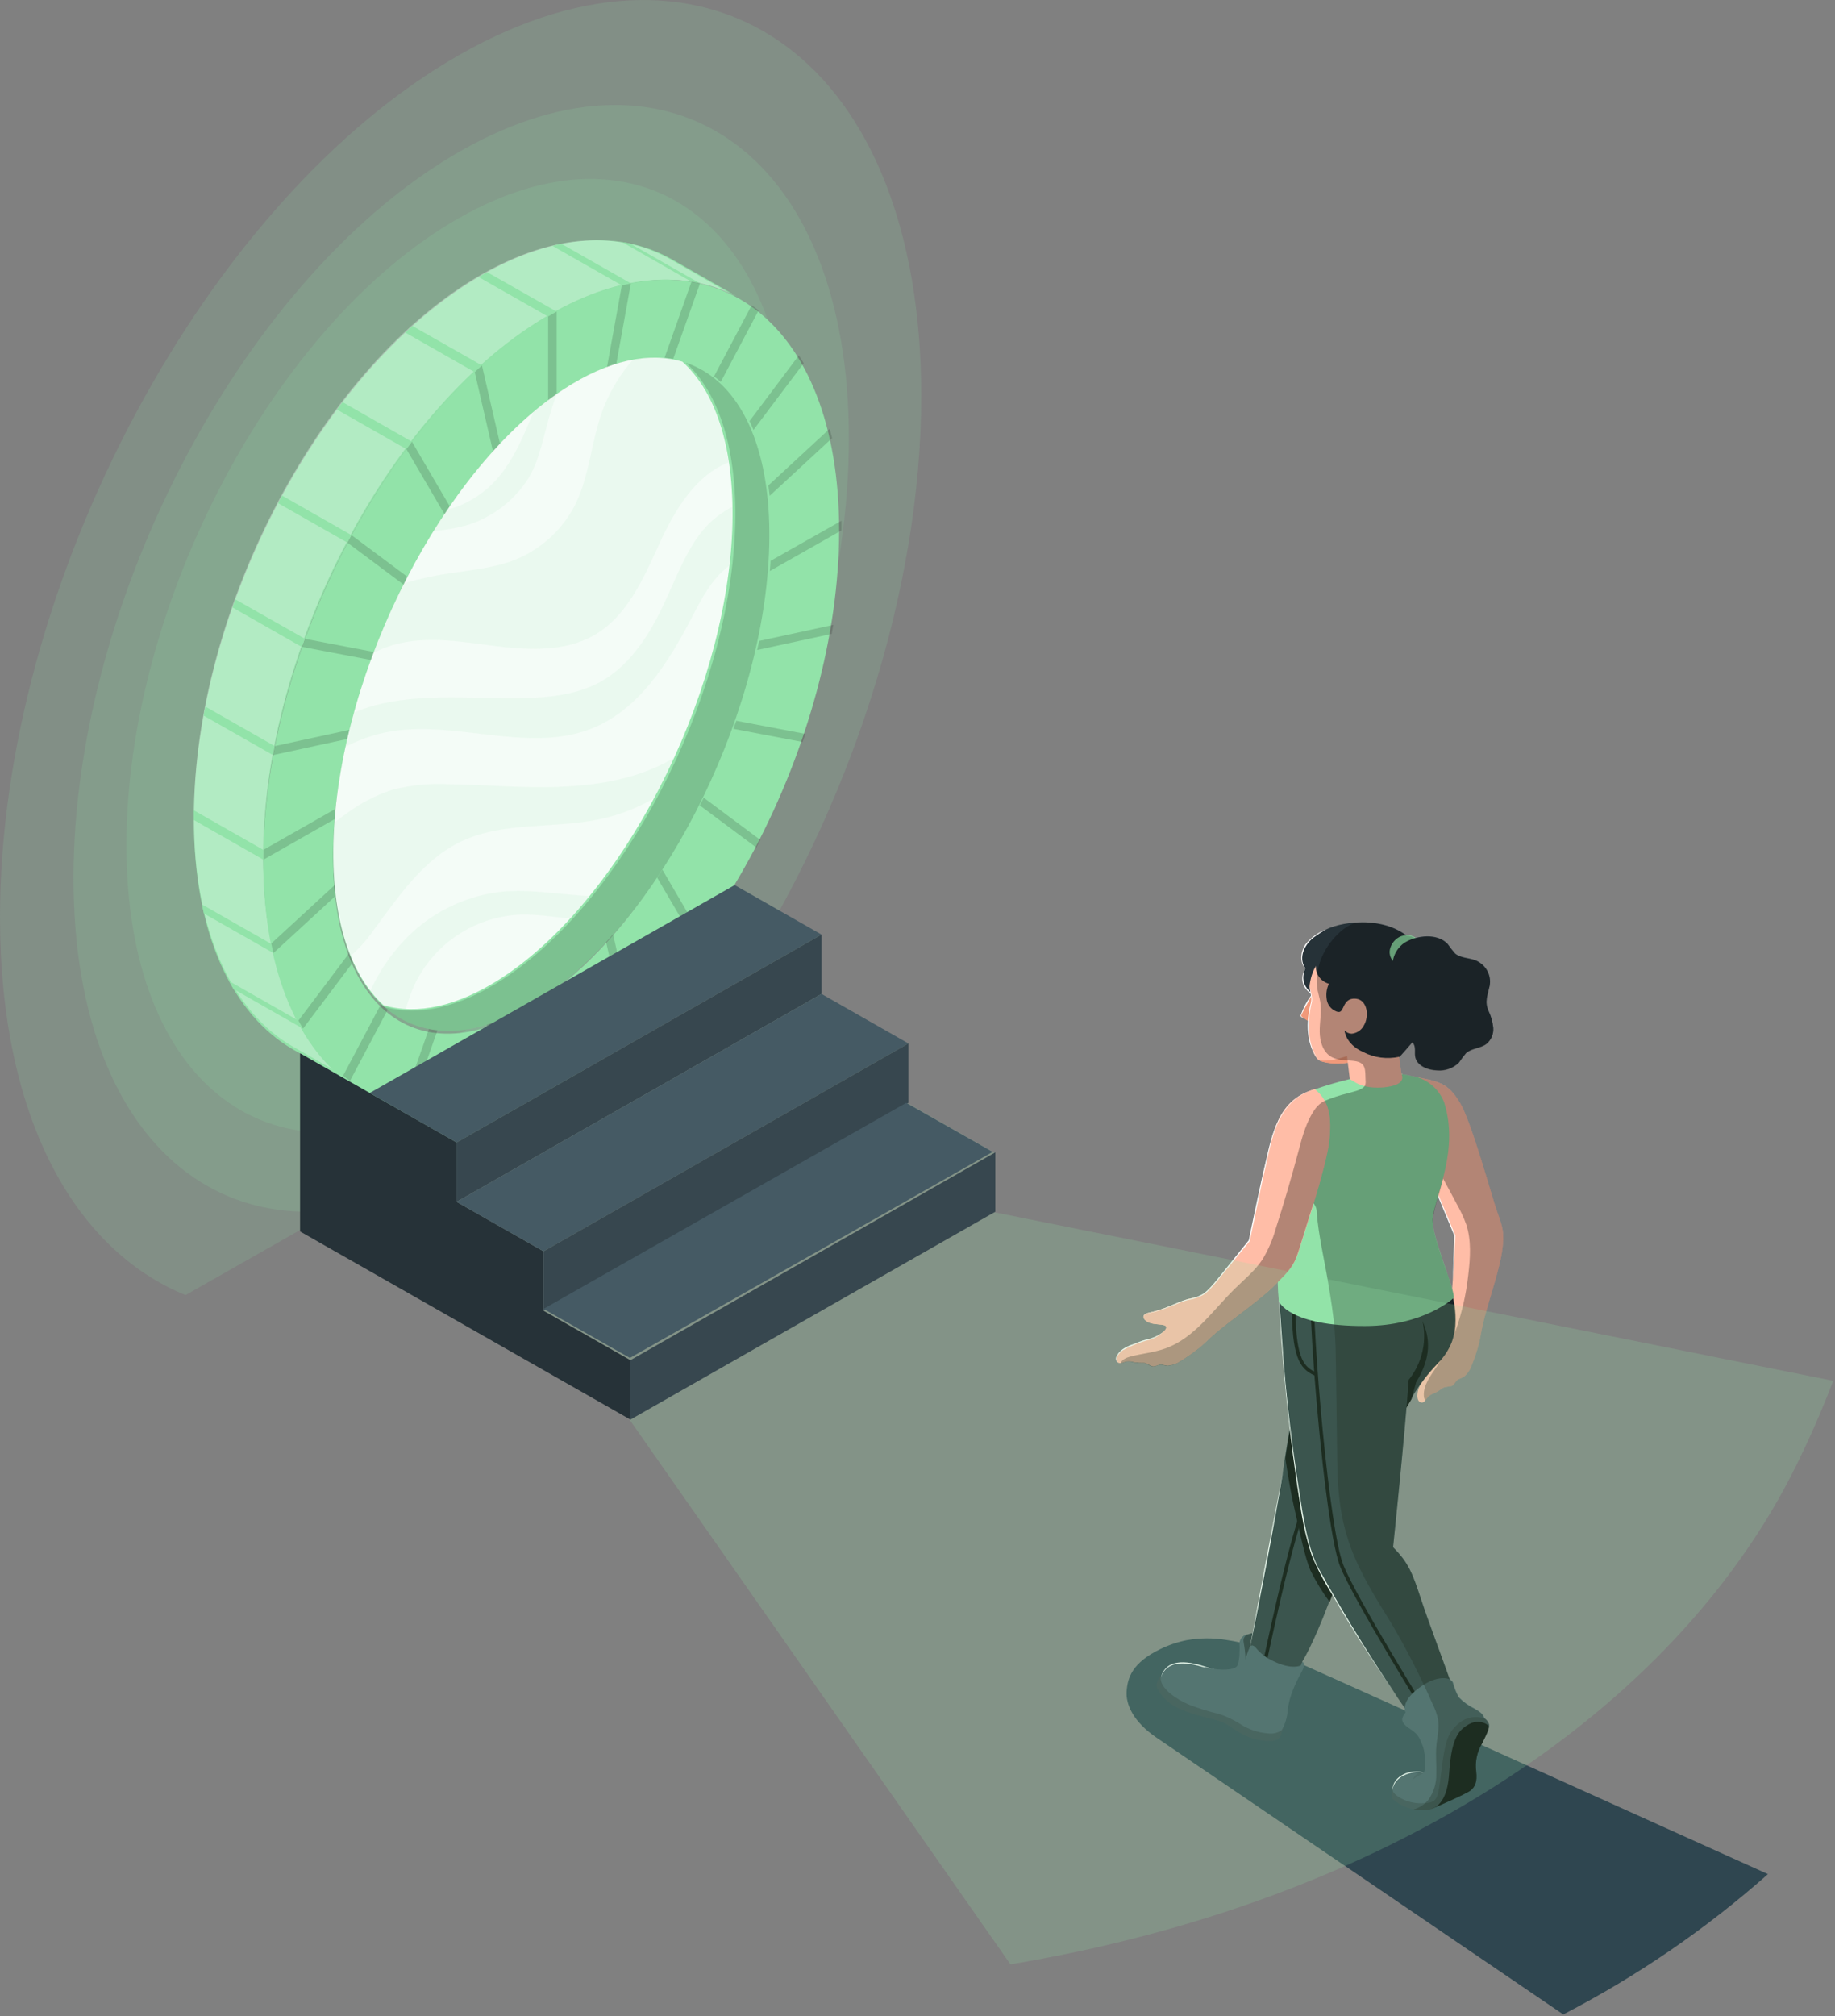 <svg width="459" height="504" viewBox="0 0 459 504" fill="none">
  <rect x="0" y="0" width="459" height="504" fill="#808080" stroke="none"/>
  <path
    d="M321.888 414.384C317.027 412.23 311.883 410.736 306.602 409.945C303.371 409.425 300.071 409.453 296.85 410.028C294.556 410.484 292.335 411.232 290.243 412.253C283.076 415.709 282.04 419.555 281.808 422.81C281.576 426.064 283.429 430.42 289.353 434.443L391.028 503.594C409.535 494.022 426.734 482.237 442.225 468.516C398.049 448.586 325.959 416.076 321.888 414.384Z"
    fill="#2F4650" />
  <path
    d="M353.668 269.134C359.846 270.31 362.26 270.722 365.216 275.71C368.172 280.698 373.191 299.237 374.567 303.084C375.943 306.931 376.353 308.331 375.774 312.613C375.182 317.083 372.48 325.023 371.345 329.376C370.814 331.388 370.465 333.352 370.078 335.411C369.544 337.518 368.859 339.586 368.027 341.599C367.671 342.58 367.05 343.45 366.229 344.116C365.723 344.551 365.023 344.598 364.54 344.998C364.057 345.398 363.925 346.104 363.249 346.433C362.573 346.763 361.632 346.575 360.968 346.951C360.314 347.419 359.633 347.851 358.929 348.245C358.281 348.429 357.689 348.764 357.204 349.222C356.769 349.68 356.359 350.716 355.575 350.633C354.791 350.551 354.561 349.727 354.525 349.022C354.553 347.637 355.035 346.297 355.901 345.198C356.67 343.975 357.512 342.797 358.423 341.669C359.309 340.623 359.944 339.397 360.281 338.081C360.558 337.199 360.474 336.081 359.303 336.587C357.94 337.199 356.492 338.469 354.851 338.187C353.717 337.999 353.644 337.128 354.308 336.399C355.399 335.197 356.399 333.919 357.3 332.576C358.217 331.199 358.978 329.752 359.931 328.411C360.446 327.714 361.006 327.05 361.608 326.423C363.273 324.659 363.201 322.247 363.394 320C363.659 316.883 363.888 308.884 363.888 308.884L356.407 290.92L353.668 269.134Z"
    fill="#FFBDA7" />
  <path
    d="M363.405 320C363.478 316.294 363.634 312.589 363.779 308.883C361.366 303.166 358.784 296.872 356.419 290.92C359.025 296.872 361.559 302.852 364.021 308.86C363.828 312.577 363.659 316.294 363.405 320V320Z"
    fill="white" />
  <path
    d="M311.955 408.64C314.079 407.91 315.66 407.84 315.636 408.863C315.348 410.124 314.889 411.343 314.272 412.486L312.583 414.757L311.774 416.992C311.774 416.992 310.785 418.168 310.725 418.286C310.664 418.404 310.339 414.11 310.339 414.11C310.339 414.11 309.144 409.169 311.955 408.64Z"
    fill="#263238" />
  <path
    d="M334.761 321.305C334.761 321.305 329.935 326.892 327.075 337.362C324.437 347.093 322.422 356.974 321.042 366.948C320.354 371.406 319.244 377.03 317.603 385.77C316.336 392.499 312.354 413.133 312.354 413.133C312.354 413.133 314.647 416.85 317.422 417.979C321.404 419.603 325.241 418.861 325.748 415.391C325.748 415.391 328.378 411.297 332.372 400.734C334.292 395.884 335.825 390.897 336.957 385.817C337.352 382.629 337.47 379.414 337.307 376.206L353.331 349.044C355.102 346.068 357.224 343.304 359.654 340.809C361.155 339.311 362.332 337.535 363.117 335.586C365.771 328.528 361.91 319.034 361.91 319.034L334.761 321.305Z"
    fill="#263238" />
  <path
    d="M321.102 366.937C318.52 382.406 315.564 397.816 312.415 413.18C315.19 397.746 318.158 382.347 321.102 366.937Z"
    fill="white" />
  <path
    d="M314.852 425.074L313.995 424.909C314.055 424.591 320.475 392.382 324.963 378.854C329.452 365.326 341.216 338.457 341.337 338.187L342.145 338.528C342.025 338.786 330.284 365.643 325.808 379.124C321.331 392.606 314.924 424.756 314.852 425.074Z"
    fill="black" />
  <path
    d="M355.853 330.352H329.536C328.573 332.63 327.767 334.968 327.123 337.351C324.69 346.31 322.816 355.404 321.512 364.584C322.152 368.784 322.876 373.101 323.539 376.066C325.313 383.9 326.423 389.429 327.823 392.664C329.174 395.399 330.769 398.013 332.589 400.475C334.463 395.724 335.959 390.84 337.066 385.865C337.461 382.677 337.578 379.461 337.415 376.254L353.101 349.726L354.224 345.55C358.121 339.233 357.675 334.492 355.853 330.352Z"
    fill="black" />
  <path
    d="M290.381 419.074C289.911 418.862 289.331 420.662 289.283 421.309C289.235 421.956 290.49 424.591 293.784 426.532C297.078 428.473 302.737 429.555 304.86 430.202C306.984 430.849 308.685 432.555 311.485 433.884C313.97 435.061 317.723 435.684 319.364 434.967C319.681 434.783 319.953 434.534 320.161 434.237C320.369 433.941 320.509 433.604 320.571 433.249C321.017 431.92 320.981 431.614 320.812 431.567L290.381 419.074Z"
    fill="#37474F" />
  <path
    d="M321.982 428.626C321.766 429.984 321.304 431.295 320.619 432.496C320.139 432.848 319.592 433.103 319.01 433.247C318.428 433.39 317.822 433.419 317.228 433.331C314.673 433.153 312.212 432.316 310.097 430.908C308.482 429.883 306.738 429.065 304.909 428.473C302.392 427.881 299.92 427.119 297.512 426.191C295.716 425.451 294.044 424.451 292.553 423.226C291.346 422.12 290.224 420.873 290.345 419.321C290.616 418.343 291.19 417.471 291.99 416.824C292.789 416.178 293.774 415.788 294.809 415.709C296.791 415.611 298.773 415.903 300.637 416.568C302.448 417.165 304.322 417.56 306.224 417.744C307.527 417.85 309.059 418.921 310.073 417.803C311.28 416.509 311.75 413.45 312.559 411.921C312.691 411.674 312.872 411.404 313.15 411.345C313.427 411.286 313.886 411.615 314.139 411.945C315.321 413.382 316.834 414.527 318.556 415.286C323.213 417.533 325.373 416.344 325.373 416.344L325.807 415.403C325.807 415.403 326.736 415.909 325.554 418.027C324.556 419.768 323.717 421.59 323.044 423.473C322.457 425.137 322.1 426.87 321.982 428.626V428.626Z"
    fill="#455A64" />
  <path
    d="M290.382 419.32C291.842 414.05 297.971 415.462 301.929 416.791C303.331 417.273 304.784 417.6 306.261 417.767C304.769 417.702 303.292 417.445 301.869 417.003C297.959 415.826 292.083 414.321 290.382 419.355V419.32Z"
    fill="white" />
  <path
    d="M301.507 416.804C299.516 416.981 298.973 420.121 298.973 420.121C300.756 421.055 302.698 421.669 304.704 421.933C306.099 422.169 307.534 421.888 308.728 421.146C309.923 420.404 310.789 419.254 311.159 417.922C312.004 415.298 311.232 411.628 311.075 410.44C310.984 410.032 311.058 409.605 311.283 409.249C311.508 408.894 311.866 408.637 312.282 408.534C311.94 408.565 311.609 408.665 311.308 408.826C311.008 408.987 310.745 409.207 310.535 409.472C310.326 409.737 310.175 410.041 310.091 410.366C310.007 410.69 309.993 411.028 310.049 411.357C310.11 412.769 310.049 415.557 309.434 416.486C308.819 417.416 305.742 417.828 301.507 416.804Z"
    fill="#455A64" />
  <path
    d="M351.389 321.306C354.287 324.645 355.983 328.819 356.215 333.187C356.414 337.431 355.049 341.604 352.366 344.951C351.365 359.256 348.469 386.795 348.469 386.795C352.342 390.677 353.295 393.194 355.588 400.158C356.951 404.393 362.067 418.004 363.334 421.792C356.553 422.604 352.861 429.18 352.861 429.18C352.861 429.18 340.915 411.981 335.172 401.864C330.912 394.382 328.946 391.653 327.679 387.23C326.11 381.713 325.688 378.866 324.288 369.584C322.889 360.303 321.549 348.492 320.861 339.34C320.174 330.187 319.655 320.518 319.655 320.518L351.389 321.306Z"
    fill="#263238" />
  <path
    d="M352.908 429.144C345.946 419.144 339.116 409.027 333.132 398.44C331.163 395.353 329.472 392.106 328.076 388.735C326.959 385.271 326.104 381.733 325.518 378.148C322.438 359.035 320.488 339.765 319.678 320.435L320.691 334.904C321.608 349.385 323.454 363.796 325.819 378.101C326.676 382.806 327.569 387.664 329.765 391.994C336.808 404.77 344.533 417.178 352.908 429.167V429.144Z"
    fill="white" />
  <path
    d="M336.028 391.253C332.516 382.524 328.305 335.01 328.522 318.588H327.642C327.569 324.082 327.992 333.034 328.716 342.857C325.856 341.445 324.01 338.857 324.01 325.846H323.129C323.129 338.927 324.878 342.092 328.788 343.845C330.26 363.302 332.89 385.806 335.207 391.582C338.646 400.123 356.588 428.979 356.757 429.226L357.517 428.779C357.336 428.52 339.442 399.734 336.028 391.253Z"
    fill="black" />
  <path
    d="M351.919 427.685C350.845 429.167 349.627 430.214 352.679 432.19C355.093 433.708 355.177 434.931 355.913 436.554C356.392 438.137 356.588 439.789 356.492 441.436C356.492 441.436 360.546 435.472 359.364 431.625C358.182 427.779 351.919 427.685 351.919 427.685Z"
    fill="#455A64" />
  <path
    d="M364.914 424.273C366.056 425.448 367.399 426.419 368.884 427.143C369.909 427.767 370.971 428.32 371.297 429.496C371.297 429.626 370.694 430.331 370.706 430.461C370.758 431.022 370.738 431.587 370.645 432.143C370.416 434.084 369.33 435.519 369.089 437.449C369.01 438.219 368.869 438.982 368.667 439.731C368.493 440.642 368.416 441.568 368.437 442.495C368.377 443.46 368.305 444.424 368.256 445.389C368.202 445.799 368.202 446.214 368.256 446.624C368.341 447.036 361.608 450.342 358.893 451.612C358.732 451.688 358.567 451.755 358.398 451.812C356.742 452.251 354.978 452.084 353.439 451.342C348.034 449.424 348.371 447.518 348.371 447.518C348.399 446.729 348.655 445.963 349.11 445.31C349.564 444.656 350.199 444.141 350.941 443.824C351.271 443.638 351.618 443.484 351.979 443.366V443.366C353.324 442.879 354.791 442.809 356.178 443.166C356.452 442.383 356.579 441.558 356.552 440.731C356.663 439.494 356.683 438.252 356.613 437.013C356.373 435.613 355.817 434.283 354.984 433.119C353.837 431.578 352.57 429.59 351.81 428.508C351.05 427.426 350.845 424.814 355.346 421.673C359.665 418.674 362.827 419.321 363.442 420.556C363.785 421.846 364.278 423.093 364.914 424.273V424.273Z"
    fill="#455A64" />
  <path
    d="M348.299 447.53C348.299 443.895 353.053 442.072 356.154 443.142C352.981 442.566 348.757 444.001 348.299 447.53Z"
    fill="white" />
  <path opacity="0.1"
    d="M353.295 445.048C353.655 444.151 354.337 443.411 355.213 442.966C355.531 443.001 355.846 443.06 356.155 443.142C355.612 443.648 353.669 444.401 353.295 445.048Z"
    fill="black" />
  <path
    d="M371.924 430.638C373.131 431.132 372.129 432.99 370.718 435.873C369.442 438.002 368.932 440.487 369.27 442.931C369.559 445.484 368.944 446.731 367.81 447.636C366.676 448.542 358.253 452.13 358.253 452.13C360.256 449.664 361.416 446.649 361.572 443.507C362.03 437.884 362.585 434.273 365.457 431.814C366.35 431.11 367.409 430.633 368.538 430.428C369.667 430.222 370.831 430.295 371.924 430.638V430.638Z"
    fill="black" />
  <path
    d="M348.299 447.518C348.432 448.624 351.654 450.859 355.455 450.812C359.255 450.765 359.581 449.977 360.172 445.636C360.764 441.295 361.174 435.26 363.105 432.696C365.035 430.131 367.569 428.578 371.273 429.519C371.696 429.719 372.842 430.837 372.42 431.872C372.42 431.872 372.42 431.049 370.899 430.613C369.596 430.249 368.04 430.284 365.868 432.119C363.322 434.248 362.755 439.272 362.465 443.577C362.175 447.883 360.8 452.012 357.144 452.4C355.566 452.608 353.96 452.478 352.439 452.019C350.917 451.56 349.517 450.783 348.336 449.741C348.107 449.019 348.094 448.247 348.299 447.518Z"
    fill="#37474F" />
  <path
    d="M326.508 242.124C326.015 241.448 325.712 240.659 325.627 239.834C325.543 239.009 325.68 238.176 326.025 237.419C326.641 235.889 327.92 234.278 331.648 232.395C336.088 230.16 348.275 228.561 354.308 236.336C355.177 237.513 343.183 259.452 343.775 264.005C340.662 260.817 330.393 249.606 330.393 249.606C327.98 248.594 326.484 247.735 325.965 245.5C325.777 244.347 325.967 243.166 326.508 242.124Z"
    fill="#263238" />
  <path
    d="M330.393 249.547C326.773 248.618 324.468 245.524 326.508 242.089C324.963 245.618 327.026 248.182 330.393 249.547Z"
    fill="white" />
  <path
    d="M326.508 242.124C324.987 240.501 325.361 237.889 326.508 236.148C327.839 234.459 329.615 233.154 331.648 232.372C330.721 232.892 329.826 233.466 328.969 234.09C326.447 235.795 324.565 239.383 326.556 242.124H326.508Z"
    fill="white" />
  <path
    d="M328.342 248.37C328.342 248.37 325.048 253.605 325.422 254.04C326.179 254.628 326.986 255.151 327.835 255.605L328.342 248.37Z"
    fill="#F0997A" />
  <path
    d="M328.342 248.37C327.521 250.052 326.532 251.64 325.723 253.311C325.615 253.581 325.386 253.899 325.542 254.087C325.749 254.32 325.994 254.519 326.266 254.675C325.941 254.499 325.398 254.358 325.325 253.934C325.989 251.922 327.01 250.039 328.342 248.37Z"
    fill="white" />
  <path
    d="M332.42 238.795C330.212 239.819 328.306 241.466 327.594 246.183C327.413 247.418 328.402 249.1 327.956 250.735C326.037 257.794 328.318 263.675 329.718 264.911C330.659 265.781 335.606 266.169 338.164 265.464C341.41 264.581 348.468 261.476 351.835 256.523C355.793 250.641 356.661 242.877 352.305 239.736C346.164 235.313 334.773 237.713 332.42 238.795Z"
    fill="#FFBDA7" />
  <path
    d="M327.618 246.183C327.618 247.782 328.583 249.347 328.028 250.982C327.003 255.535 326.93 260.946 329.742 264.911C326.653 261.076 326.653 255.5 327.835 250.935C328.39 249.382 327.473 247.794 327.618 246.23V246.183Z"
    fill="white" />
  <path
    d="M349.301 259.853L350.58 268.522C352.571 268.934 352.752 271.228 351.786 272.957L352.257 275.404L338.646 277.781L337.126 265.652L349.301 259.853Z"
    fill="#FFBDA7" />
  <path
    d="M330.007 265.087C331.213 265.711 333.687 266.169 337.138 265.699L336.933 263.981C335.838 264.382 334.712 264.697 333.566 264.923C332.395 265.149 331.195 265.204 330.007 265.087V265.087Z"
    fill="#F0997A" />
  <path
    d="M329.162 241.313C329.071 242.33 329.344 243.348 329.936 244.191C330.528 245.034 331.402 245.651 332.408 245.936C331.871 247.063 331.67 248.314 331.829 249.547C331.874 250.276 332.132 250.976 332.573 251.566C333.013 252.156 333.618 252.611 334.315 252.876C335.268 253.194 335.521 252.782 335.895 252.041C336.378 250.994 336.993 249.394 339.298 249.688C341.941 250.041 342.64 253.923 341.096 256.464C340.799 257.001 340.373 257.46 339.854 257.8C339.334 258.141 338.738 258.352 338.116 258.417C337.773 258.412 337.436 258.336 337.126 258.194C336.816 258.052 336.54 257.847 336.318 257.594C336.318 257.594 336.487 260.982 340.963 262.993C343.763 264.445 347.007 264.863 350.097 264.17C352.178 261.916 354.139 259.56 355.973 257.111C360.8 250.241 361.826 237.666 353.56 235.407C353.162 235.301 345.645 234.231 341.977 235.054C330.671 237.407 329.187 240.783 329.162 241.313Z"
    fill="#263238" />
  <path
    d="M349.566 234.524C348.567 235.226 347.88 236.274 347.648 237.454C347.544 238.042 347.602 238.646 347.813 239.205C348.025 239.765 348.384 240.26 348.854 240.642C351.268 242.489 355.032 240.336 355.479 237.607C355.986 234.383 352.004 232.76 349.566 234.524Z"
    fill="#92E3A9" />
  <path
    d="M351.534 235.548C349.06 237.031 347.516 240.524 348.831 243.042C349.193 243.724 349.7 244.336 350.038 245.053C350.991 247.347 349.603 249.877 349.302 252.335C349.095 254.287 349.442 256.256 350.303 258.029C351.124 259.335 352.933 259.664 353.657 261.029C354.152 261.97 353.814 263.123 354.007 264.17C354.43 266.416 357.157 267.499 359.51 267.546C360.504 267.632 361.506 267.503 362.444 267.17C363.383 266.836 364.234 266.306 364.939 265.617C365.479 264.8 366.067 264.014 366.701 263.264C368.101 261.982 370.321 262.087 371.865 260.911C372.437 260.419 372.884 259.806 373.173 259.118C373.462 258.431 373.584 257.688 373.53 256.947C373.388 255.462 372.98 254.012 372.324 252.665C371.322 250.312 372.119 248.794 372.625 246.406C372.863 245.117 372.644 243.786 372.003 242.634C371.363 241.482 370.34 240.576 369.102 240.066C367.401 239.407 365.325 239.513 363.95 238.325C363.297 237.572 362.685 236.786 362.116 235.972C359.534 233.207 354.442 233.819 351.534 235.548Z"
    fill="#263238" />
  <path
    d="M361.246 275.616C360.704 274.178 359.845 272.874 358.73 271.794C357.614 270.715 356.27 269.887 354.791 269.369C353.584 269.017 350.58 268.522 350.58 268.522C351.268 270.052 350.109 271.063 348.07 271.522C345.452 272.122 341.458 272.181 338.743 270.428L337.633 269.758C334.67 270.468 331.747 271.324 328.873 272.322C328.282 272.593 325.012 273.663 319.871 284.921C317.675 289.733 318.327 294.614 322.369 298.085C322.598 301.132 320.583 307.99 320.583 307.99C319.559 313.714 319.323 319.545 319.884 325.33C319.884 325.33 322.297 331.564 341.434 331.494C356.239 331.494 363.684 324.436 363.684 324.436C363.503 320.907 357.807 308.519 358.375 304.355C359.255 298.285 364.963 287.403 361.246 275.616Z"
    fill="#92E3A9" />
  <path
    d="M328.872 272.322C332.77 275.416 333.071 279.663 332.492 285.392C331.913 291.121 326.013 309.025 324.806 312.919C323.599 316.813 321.874 318.166 318.833 321.318C315.793 324.471 308.686 329.482 305.15 332.353C303.509 333.682 302.049 335.07 300.493 336.517C298.792 337.915 296.994 339.197 295.111 340.352C294.231 340.939 293.207 341.288 292.143 341.364C291.467 341.364 290.876 341.058 290.237 341.105C289.597 341.152 289.03 341.646 288.33 341.529C287.63 341.411 286.93 340.717 286.17 340.634C285.364 340.645 284.559 340.61 283.757 340.529C283.121 340.299 282.436 340.23 281.766 340.329C281.139 340.446 280.185 341.046 279.594 340.54C279.003 340.035 279.329 339.223 279.715 338.623C280.568 337.5 281.77 336.675 283.142 336.27C284.499 335.723 285.89 335.256 287.304 334.87C288.636 334.522 289.872 333.891 290.924 333.023C291.672 332.47 292.276 331.506 291.033 331.259C289.561 330.965 287.618 331.165 286.448 330C285.651 329.2 286.122 328.459 287.099 328.247C288.706 327.901 290.283 327.437 291.817 326.859C293.386 326.271 294.87 325.53 296.451 324.989C297.293 324.723 298.152 324.507 299.021 324.342C301.434 323.859 302.822 321.871 304.318 320.166C306.417 317.813 310.025 313.319 312.474 310.096L316.179 292.627C318.52 283.145 319.34 275.193 328.872 272.322Z"
    fill="#FFBDA7" />
  <path
    d="M332.468 285.391C331.527 290.567 330.233 295.676 328.595 300.684C328.474 301.096 328.342 301.496 328.221 301.86C326.737 306.766 325.301 311.189 324.77 312.906C323.684 316.436 322.152 317.894 319.606 320.482L318.797 321.306C315.624 324.588 308.65 329.47 305.114 332.352C303.485 333.681 302.013 335.058 300.469 336.505C298.764 337.907 296.962 339.192 295.075 340.351C294.194 340.934 293.17 341.279 292.107 341.351C291.431 341.41 290.84 341.045 290.2 341.092C289.561 341.139 288.994 341.634 288.294 341.516C287.594 341.398 286.894 340.704 286.134 340.634C285.328 340.641 284.522 340.601 283.721 340.516C283.084 340.292 282.4 340.223 281.73 340.316C281.537 340.316 281.308 340.445 281.066 340.528L280.765 340.622C280.629 340.671 280.487 340.703 280.342 340.716C280.207 340.742 280.068 340.739 279.935 340.707C279.801 340.674 279.677 340.613 279.57 340.528C278.907 339.963 279.293 339.222 279.679 338.622C280.532 337.499 281.733 336.674 283.106 336.269C284.463 335.718 285.853 335.247 287.268 334.858C288.6 334.509 289.836 333.879 290.888 333.011C291.636 332.458 292.24 331.505 290.997 331.246C289.525 330.952 287.582 331.152 286.424 329.999C285.615 329.188 286.086 328.446 287.063 328.235C288.67 327.89 290.247 327.426 291.781 326.846C293.35 326.258 294.846 325.517 296.415 324.988C297.255 324.714 298.114 324.498 298.985 324.341C301.398 323.858 302.785 321.859 304.282 320.165C306.381 317.812 309.989 313.306 312.45 310.083L316.143 292.614C318.484 283.085 319.34 275.133 328.836 272.274C329.817 273.049 330.636 273.999 331.25 275.074C332.866 277.85 332.903 281.227 332.468 285.391Z"
    fill="#FFBDA7" />
  <path
    d="M279.522 340.54C279.297 340.317 279.163 340.022 279.146 339.71C279.128 339.398 279.227 339.091 279.426 338.846C280.331 337.14 282.297 336.41 284.035 335.834C285.19 335.305 286.405 334.91 287.655 334.658C288.841 334.3 289.955 333.747 290.949 333.022C290.008 333.845 288.909 334.477 287.715 334.881C285.305 335.457 282.99 336.36 280.837 337.563C280.041 338.187 278.654 339.493 279.571 340.492L279.522 340.54Z"
    fill="white" />
  <path
    d="M286.449 330.047C284.952 328.377 287.848 328.165 288.934 327.812C291.806 327.094 294.34 325.553 297.163 324.777C298.611 324.561 299.996 324.052 301.23 323.283C303.196 321.765 305.308 318.719 306.937 316.801L312.367 310.06C313.573 304.179 315.492 295.015 316.928 289.039C318.46 281.98 320.813 274.44 328.873 272.322C320.934 274.522 318.617 282.016 317.145 289.086C315.697 295.156 313.96 304.037 312.596 310.26L307.118 316.989C305.441 318.919 303.377 321.907 301.338 323.471C300.088 324.243 298.687 324.751 297.224 324.965C294.4 325.73 291.83 327.236 288.958 327.906C287.86 328.247 284.989 328.4 286.449 330.082V330.047Z"
    fill="white" />
  <path opacity="0.3"
    d="M356.154 348.845C356.154 349.302 356.283 349.75 356.528 350.139C356.781 349.834 356.999 349.457 357.216 349.222C357.701 348.765 358.293 348.429 358.941 348.245C359.645 347.851 360.326 347.419 360.981 346.951C361.632 346.575 362.501 346.799 363.261 346.434C364.021 346.069 364.045 345.422 364.552 344.999C365.059 344.575 365.759 344.552 366.241 344.116C367.062 343.45 367.683 342.581 368.039 341.599C368.871 339.586 369.556 337.518 370.09 335.411C370.477 333.353 370.826 331.388 371.357 329.376C372.492 325.024 375.194 317.083 375.786 312.613C376.353 308.331 375.943 306.919 374.579 303.084C373.216 299.249 368.184 280.733 365.228 275.71C362.428 271.005 360.1 270.369 354.597 269.311L354.272 269.228L353.717 269.111L353.282 269.017L352.727 268.911L352.401 268.852L351.605 268.699L351.002 268.593H350.845H350.592L349.952 264.252H350.109C351.086 263.076 352.16 261.958 353.282 260.641C353.419 260.795 353.537 260.965 353.632 261.147C354.139 262.088 353.789 263.229 353.982 264.276C354.404 266.534 357.131 267.605 359.484 267.664C360.48 267.745 361.481 267.613 362.419 267.278C363.357 266.943 364.208 266.412 364.914 265.723C365.458 264.908 366.046 264.123 366.676 263.37C368.075 262.088 370.296 262.194 371.852 261.017C372.422 260.523 372.868 259.907 373.154 259.217C373.441 258.528 373.561 257.783 373.505 257.041C373.368 255.555 372.96 254.105 372.299 252.759C371.297 250.406 372.093 248.889 372.6 246.512C372.839 245.222 372.622 243.891 371.984 242.737C371.346 241.583 370.326 240.675 369.089 240.16C367.376 239.501 365.3 239.619 363.925 238.419C363.276 237.666 362.668 236.881 362.103 236.066C360.172 234.008 356.854 233.831 354.079 234.584C353.393 234.12 352.572 233.885 351.738 233.913C347.973 231.067 343.062 230.384 338.851 230.714C337.266 231.363 335.834 232.319 334.64 233.525C330.851 237.184 328.607 242.56 329.596 247.642C329.789 248.595 330.091 249.512 330.248 250.465C330.646 252.9 330.091 255.382 330.103 257.853C330.115 260.323 330.912 263.052 333.108 264.264C334.773 265.17 336.812 264.993 338.706 265.229C341.819 265.617 341.457 267.487 341.578 270.064C341.631 270.458 341.598 270.859 341.482 271.24C341.434 271.377 341.36 271.505 341.264 271.616C340.456 272.593 338.163 272.981 337.15 273.31C335.141 273.785 333.179 274.43 331.286 275.24C330.416 275.67 329.664 276.295 329.09 277.063C326.785 280.216 325.808 283.968 324.83 287.65C323.925 291.062 322.972 294.473 321.971 297.861C321.07 300.936 320.128 303.994 319.147 307.037C318.384 309.806 317.239 312.461 315.744 314.931C313.874 317.719 311.196 319.883 308.782 322.259C303.316 327.647 298.743 334.541 291.431 337.129C288.62 338.117 285.603 338.387 282.719 339.14C281.718 339.399 280.584 339.917 280.306 340.823C280.451 340.809 280.593 340.778 280.728 340.728L281.03 340.634C281.271 340.552 281.501 340.47 281.694 340.423C282.364 340.329 283.048 340.398 283.685 340.623C284.486 340.708 285.292 340.747 286.098 340.74C286.858 340.811 287.425 341.493 288.258 341.622C289.09 341.752 289.464 341.246 290.164 341.199C290.864 341.152 291.371 341.517 292.071 341.458C293.133 341.386 294.157 341.041 295.039 340.458C296.926 339.299 298.728 338.013 300.432 336.611C301.977 335.164 303.449 333.788 305.078 332.459C308.613 329.576 315.588 324.694 318.761 321.412L319.569 320.589C322.103 318.013 323.636 316.566 324.722 313.025C325.253 311.307 326.688 306.884 328.173 301.979L328.547 300.802C329.104 301.464 329.395 302.3 329.367 303.155C329.814 308.872 331.213 314.66 332.167 320.354C332.842 324.412 333.53 328.471 333.844 332.564C334.085 335.529 334.121 338.446 334.169 341.458L334.459 362.633C334.459 363.809 334.459 364.985 334.519 366.232C334.535 369.565 334.769 372.893 335.219 376.196C335.613 379.108 336.262 381.981 337.162 384.784C337.379 385.466 337.608 386.148 337.862 386.831C340.359 393.595 344.281 399.771 348.058 405.864C351.889 412.376 355.326 419.1 358.35 426.004C358.97 427.211 359.424 428.493 359.701 429.815C360.088 432.098 359.448 434.415 359.267 436.721C359.086 439.026 359.352 441.238 359.267 443.497C359.319 445.77 358.644 448.002 357.337 449.884C356.393 451.069 355.087 451.931 353.608 452.343C354.767 452.54 355.95 452.575 357.119 452.449C357.794 452.388 358.444 452.17 359.014 451.814C361.999 450.586 364.915 449.204 367.75 447.673C368.884 446.791 369.499 445.532 369.222 442.967C368.873 440.524 369.379 438.038 370.658 435.909C371.432 434.616 372.024 433.227 372.419 431.78C372.721 430.78 371.659 429.745 371.213 429.545C370.911 428.369 369.849 427.804 368.799 427.192C367.318 426.468 365.979 425.496 364.842 424.322C364.188 423.138 363.682 421.882 363.333 420.581C363.179 420.295 362.939 420.061 362.646 419.91C360.787 414.699 356.745 403.865 355.551 400.183C353.306 393.207 352.305 390.689 348.432 386.807C348.432 386.807 350.567 366.479 351.81 351.692L353.306 349.14C353.463 348.869 353.62 348.61 353.789 348.351C355.464 345.689 357.422 343.205 359.629 340.94C359.846 340.717 360.063 340.458 360.281 340.211C359.955 340.74 359.641 341.27 359.279 341.787C357.843 343.928 356.045 346.222 356.154 348.845ZM363.539 324.589L363.683 324.459C363.611 323.694 363.461 322.937 363.237 322.201C362.959 321.201 362.573 320.012 362.151 318.73C362.018 318.33 361.873 317.919 361.729 317.554C361.234 316.119 360.703 314.589 360.22 313.107C360.063 312.648 359.919 312.19 359.786 311.743C359.653 311.296 359.472 310.754 359.339 310.284C359.207 309.813 359.146 309.613 359.062 309.284C359.062 309.178 359.002 309.06 358.978 308.955C358.953 308.849 358.869 308.519 358.821 308.319C358.724 307.931 358.64 307.566 358.579 307.213L358.507 306.825C358.501 306.735 358.501 306.645 358.507 306.555C358.472 306.384 358.448 306.211 358.435 306.037V305.684C358.423 305.473 358.423 305.261 358.435 305.049C358.421 304.845 358.421 304.641 358.435 304.437C358.761 302.611 359.208 300.807 359.774 299.038C360.16 297.673 360.594 296.214 360.981 294.662C362.127 296.744 363.237 298.826 364.347 300.92C365.301 302.575 366.108 304.307 366.76 306.096C368.087 310.166 367.762 314.578 367.255 318.824C366.725 323.669 365.624 328.437 363.973 333.035C364.326 330.216 364.179 327.359 363.539 324.589V324.589Z"
    fill="black" />
  <path opacity="0.2"
    d="M248.789 303.072V288.202L227.076 275.802V260.932L205.363 248.52V233.662L183.662 221.262L89.841 271.874L114.21 285.72V300.59L135.923 312.978V327.86L157.636 340.248V355.13L252.749 491.072C346.936 475.346 418.837 427.915 449.177 366.615C452.686 359.529 455.809 352.391 458.547 345.201L248.789 303.072Z"
    fill="#92E3A9" />
  <path opacity="0.15"
    d="M115.196 13.546C51.578 49.58 0 146.15 0 229.292C0 278.694 18.218 312.241 46.401 323.772L58.038 317.166L172.452 252.197L184.382 245.423C212.357 202.123 230.441 148.132 230.441 98.886C230.392 15.768 178.826 -22.451 115.196 13.546Z"
    fill="#92E3A9" />
  <path opacity="0.15"
    d="M115.354 37.665C61.798 68.031 18.383 149.438 18.383 219.531C18.383 289.624 61.798 321.845 115.354 291.504C168.91 261.163 212.337 179.719 212.337 109.626C212.337 39.533 168.922 7.312 115.354 37.665Z"
    fill="#92E3A9" />
  <path opacity="0.15"
    d="M114.685 54.584C68.817 80.744 31.63 150.903 31.63 211.292C31.63 271.68 68.817 299.458 114.685 273.31C160.553 247.163 197.74 176.991 197.74 116.591C197.74 56.191 160.565 28.412 114.685 54.584Z"
    fill="#92E3A9" />
  <path
    d="M65.871 214.706C65.871 162.217 98.246 101.236 138.171 78.491C155.773 68.484 171.887 67.558 184.415 74.149L168.179 64.888C155.492 57.671 138.903 58.273 120.8 68.593C80.851 91.337 48.489 152.318 48.489 204.807C48.489 233.542 58.186 253.773 73.52 262.481C76.142 263.96 85.889 269.529 89.865 271.79C75.093 262.757 65.871 242.791 65.871 214.706Z"
    fill="#92E3A9" />
  <path opacity="0.3"
    d="M65.802 214.134C65.802 161.839 98.047 101.084 137.813 78.423C155.345 68.453 171.395 67.53 183.873 74.097L167.702 64.87C155.066 57.68 138.542 58.279 120.512 68.561C80.722 91.221 48.489 151.977 48.489 204.272C48.489 232.9 58.148 253.056 73.42 261.732C76.032 263.206 85.74 268.754 89.701 271.007C74.987 262.007 65.802 242.115 65.802 214.134Z"
    fill="white" />
  <path
    d="M166.58 89.497C172.887 97.796 176.266 111.003 175.51 128.179C173.692 170.276 147.722 220.36 117.519 239.953C108.346 245.907 99.819 248.372 92.476 247.711C101.649 259.739 117.019 261.459 134.901 249.852C165.117 230.258 191.087 180.211 192.904 138.065C194.149 108.742 183.39 90.977 166.58 89.497Z"
    fill="#92E3A9" />
  <path opacity="0.15"
    d="M166.58 89.497C172.887 97.796 176.266 111.003 175.51 128.179C173.692 170.276 147.722 220.36 117.519 239.953C108.346 245.907 99.819 248.372 92.476 247.711C101.649 259.739 117.019 261.459 134.901 249.852C165.117 230.258 191.087 180.211 192.904 138.065C194.149 108.742 183.39 90.977 166.58 89.497Z"
    fill="black" />
  <path
    d="M84.29 102.391L101.673 112.29L103.064 110.449L85.681 100.526C85.205 101.164 84.754 101.729 84.29 102.391Z"
    fill="#92E3A9" />
  <path
    d="M76.312 159.716L58.869 149.841C58.625 150.502 58.393 151.188 58.161 151.861L75.544 161.76C75.788 161.063 76.007 160.377 76.312 159.716Z"
    fill="#92E3A9" />
  <path
    d="M155.602 60.522L172.997 70.457C173.704 70.577 174.412 70.697 175.107 70.841L157.712 60.943C157.017 60.762 156.31 60.63 155.602 60.522Z"
    fill="#92E3A9" />
  <path
    d="M68.323 188.787C68.457 188.041 68.604 187.283 68.75 186.538L51.367 176.639C51.209 177.384 51.062 178.13 50.928 178.888L68.323 188.787Z"
    fill="#92E3A9" />
  <path
    d="M101.38 83.145L118.763 93.044C119.361 92.479 119.983 91.914 120.568 91.373L103.149 81.474C102.576 82.015 101.929 82.58 101.38 83.145Z"
    fill="#92E3A9" />
  <path
    d="M68.408 238.268C68.25 237.607 68.103 236.933 67.957 236.26L67.823 235.959L50.525 226.108C50.684 226.878 50.843 227.636 51.026 228.382L68.408 238.268Z"
    fill="#92E3A9" />
  <path
    d="M140.439 60.967C139.707 61.111 138.951 61.304 138.207 61.484L155.602 71.383C156.358 71.19 157.114 71.022 157.859 70.878L140.439 60.967Z"
    fill="#92E3A9" />
  <path
    d="M139.256 77.915L121.873 68.052C121.507 68.256 121.153 68.425 120.8 68.629L119.738 69.267L137.121 79.165L138.17 78.528L139.256 77.915Z"
    fill="#92E3A9" />
  <path
    d="M69.555 125.785L86.937 135.683L87.962 133.807L70.579 123.908C70.213 124.51 69.884 125.135 69.555 125.785Z"
    fill="#92E3A9" />
  <path
    d="M75.789 257.152C75.398 256.491 75.032 255.829 74.654 255.144L57.284 245.257C57.65 245.942 58.04 246.604 58.43 247.265L75.789 257.152Z"
    fill="#92E3A9" />
  <path
    d="M48.488 204.999L65.871 214.91V214.705C65.871 213.972 65.871 213.214 65.871 212.468L48.476 202.569C48.476 203.315 48.476 204.073 48.476 204.807L48.488 204.999Z"
    fill="#92E3A9" />
  <path
    d="M137.872 78.523C98.112 101.353 65.872 162.563 65.872 215.25C65.872 267.936 98.112 292.166 137.872 269.349C177.632 246.531 209.897 185.321 209.897 132.622C209.897 79.924 177.645 55.706 137.872 78.523ZM192.344 138.321C190.533 180.576 164.671 230.848 134.58 250.515C104.49 270.182 81.591 251.843 83.401 209.551C85.211 167.26 111.098 117.024 141.164 97.357C171.23 77.69 194.166 96.029 192.344 138.321Z"
    fill="#92E3A9" />
  <g opacity="0.15">
    <path
      d="M123.373 113.095C123.958 112.458 124.532 111.808 125.129 111.183L120.555 91.373C119.945 91.914 119.335 92.468 118.75 93.033L123.373 113.095Z"
      fill="black" />
    <path
      d="M137.108 79.116V100.357C137.816 99.816 138.523 99.287 139.243 98.782V77.901L138.17 78.491L137.108 79.116Z"
      fill="black" />
    <path
      d="M151.808 91.915C152.588 91.614 153.369 91.338 154.138 91.097L157.797 70.866C157.053 71.01 156.297 71.179 155.54 71.359L151.808 91.915Z"
      fill="black" />
    <path
      d="M92.866 165.007L93.634 163.011L76.312 159.703C76.069 160.377 75.825 161.05 75.593 161.724L92.866 165.007Z"
      fill="black" />
    <path d="M101.074 146.233L102.05 144.308L87.949 133.796L86.936 135.684L101.074 146.233Z"
      fill="black" />
    <path
      d="M207.529 107.178L192.196 121.359C192.318 122.2 192.428 123.054 192.525 123.945L208.151 109.511C207.919 108.741 207.736 107.948 207.529 107.178Z"
      fill="black" />
    <path
      d="M83.997 202.161L65.895 212.457C65.895 213.215 65.895 213.96 65.895 214.706V214.911L83.778 204.735C83.814 203.881 83.912 203.015 83.997 202.161Z"
      fill="black" />
    <path
      d="M86.925 184.722C87.108 183.964 87.303 183.206 87.486 182.437L68.737 186.514C68.591 187.26 68.444 188.017 68.31 188.763L86.925 184.722Z"
      fill="black" />
    <path
      d="M166.214 89.485C166.958 89.545 167.678 89.629 168.385 89.749L175.119 70.782C174.411 70.637 173.704 70.505 172.984 70.385L166.214 89.485Z"
      fill="black" />
    <path
      d="M187.487 105.266C187.829 105.976 188.158 106.721 188.475 107.479L201.04 90.796C200.662 90.123 200.259 89.473 199.82 88.836L187.487 105.266Z"
      fill="black" />
    <path
      d="M178.607 94.091C179.181 94.524 179.742 94.981 180.291 95.474L189.757 77.601C189.183 77.156 188.61 76.735 188.012 76.326L178.607 94.091Z"
      fill="black" />
    <path d="M111.284 128.72L112.602 126.759L103.05 110.438L101.66 112.29L111.284 128.72Z"
      fill="black" />
    <path
      d="M153.345 233.59C152.772 234.251 152.125 234.889 151.601 235.514L156.175 255.384C156.785 254.843 157.395 254.254 157.98 253.688L153.345 233.59Z"
      fill="black" />
    <path
      d="M176.021 199.419C175.704 200.068 175.375 200.706 175.045 201.343L189.183 211.88L190.171 209.967L176.021 199.419Z"
      fill="black" />
    <path
      d="M165.701 217.437L164.384 219.409L173.959 235.767C174.423 235.153 174.899 234.564 175.35 233.927L165.701 217.437Z"
      fill="black" />
    <path
      d="M184.17 180.187C183.926 180.86 183.694 181.534 183.438 182.195L200.76 185.491C201.004 184.817 201.235 184.144 201.467 183.47L184.17 180.187Z"
      fill="black" />
    <path
      d="M189.891 160.232C189.732 160.99 189.574 161.748 189.391 162.493L208.054 158.464C208.188 157.706 208.31 156.961 208.444 156.215L189.891 160.232Z"
      fill="black" />
    <path
      d="M210.493 130.175L192.732 140.218C192.732 141.06 192.623 141.902 192.562 142.756L210.493 132.592V132.388C210.493 131.642 210.493 130.909 210.493 130.175Z"
      fill="black" />
    <path
      d="M139.243 267.965V246.748C138.536 247.289 137.816 247.819 137.108 248.324V269.204L138.17 268.603C138.523 268.398 138.889 268.17 139.243 267.965Z"
      fill="black" />
    <path
      d="M88.279 240.578C87.95 239.845 87.633 239.087 87.328 238.293L74.654 255.132C75.02 255.817 75.41 256.491 75.8 257.141L88.279 240.578Z"
      fill="black" />
    <path
      d="M96.975 252.426C96.414 251.969 95.865 251.488 95.329 250.971L85.814 268.916C86.375 269.373 86.948 269.806 87.534 270.227L96.975 252.426Z"
      fill="black" />
    <path
      d="M124.129 255.36C123.348 255.649 122.58 255.902 121.811 256.142L118.152 276.313C118.908 276.168 119.664 276.012 120.421 275.832L124.129 255.36Z"
      fill="black" />
    <path
      d="M109.43 257.562C108.698 257.49 107.991 257.381 107.283 257.249L100.623 276.133C101.331 276.301 102.038 276.433 102.746 276.554L109.43 257.562Z"
      fill="black" />
    <path
      d="M83.96 223.943C83.863 223.077 83.777 222.187 83.704 221.285L67.846 235.875C68.017 236.681 68.188 237.475 68.371 238.28L83.96 223.943Z"
      fill="black" />
  </g>
  <path
    d="M157.688 354.89L75.056 307.85V263.311L92.451 273.209L114.213 285.61V300.452L135.95 312.817V327.671L157.688 340.036V354.89Z"
    fill="#263238" />
  <path d="M92.476 273.234L183.768 221.262L205.493 233.638L114.213 285.61L92.476 273.234Z"
    fill="#455A64" />
  <path d="M114.213 285.61V300.452L205.493 248.48V233.638L114.213 285.61Z" fill="#37474F" />
  <path d="M114.213 300.453L205.493 248.48L227.23 260.857L135.95 312.817L114.213 300.453Z"
    fill="#455A64" />
  <path d="M135.951 312.817V327.671L227.231 275.699V260.856L135.951 312.817Z" fill="#37474F" />
  <path d="M135.951 327.216L226.684 275.699L248.291 287.967L157.558 339.473L135.951 327.216Z"
    fill="#455A64" />
  <path d="M157.688 340.035V354.89L248.968 302.918V288.075L157.688 340.035Z" fill="#37474F" />
  <path
    d="M183.829 133.001C182.011 175.098 156.029 225.182 125.826 244.788C114.603 252.064 104.381 254.121 96.037 251.655C87.499 243.97 82.619 229.248 83.473 209.053C85.303 166.956 111.285 116.872 141.476 97.278C152.711 89.99 162.957 87.945 171.289 90.423C179.877 98.121 184.707 112.794 183.829 133.001Z"
    fill="#92E3A9" />
  <path opacity="0.9"
    d="M183.133 132.904C181.328 174.907 155.526 224.88 125.532 244.441C114.387 251.702 104.236 253.754 95.95 251.294C87.47 243.625 82.625 228.936 83.472 208.786C85.29 166.783 111.092 116.811 141.074 97.261C152.231 89.988 162.406 87.948 170.68 90.42C179.208 98.101 184.005 112.742 183.133 132.904Z"
    fill="white" />
  <path opacity="0.1"
    d="M125.383 222.933C116.023 224.007 107.361 228.372 100.971 235.236C97.518 238.909 94.703 243.123 92.639 247.707C93.636 248.999 94.742 250.203 95.945 251.308C97.728 251.824 99.564 252.138 101.419 252.244C101.903 251.044 102.266 249.784 102.69 248.571C104.784 242.926 108.516 238.022 113.416 234.474C118.316 230.926 124.165 228.895 130.227 228.634C134.38 228.526 138.497 229.271 142.627 229.595C144.261 227.806 145.86 225.994 147.47 224.025C140.156 223.653 132.612 222.213 125.383 222.933ZM123.591 161.466C132.067 162.558 141.319 163.026 148.73 158.729C157.122 153.856 161.106 144.194 165.15 135.444C168.916 127.318 174.063 118.736 182.285 115.591C180.577 104.224 176.484 95.666 170.636 90.385C166.646 89.247 162.441 89.07 158.369 89.868C154.266 94.525 151.278 100.039 149.626 106C147.688 112.722 147.01 119.864 143.898 126.117C140.729 132.405 135.35 137.327 128.774 139.957C123.591 141.997 117.96 142.489 112.45 143.329C108.607 143.892 104.808 144.718 101.08 145.802C98.203 151.465 95.64 157.279 93.402 163.218C94.889 162.464 96.436 161.834 98.028 161.334C106.25 158.825 115.114 160.386 123.591 161.466ZM132.261 119.456C134.974 114.811 135.894 109.397 137.383 104.224C137.916 102.291 138.594 100.407 139.224 98.523C137.286 99.875 135.365 101.347 133.46 102.94C130.723 109.529 128.059 116.143 123.01 121.112C120.436 123.612 117.363 125.549 113.988 126.801C113.351 127.013 112.693 127.162 112.026 127.246C110.791 129.046 109.58 130.886 108.394 132.767C111.126 132.55 113.833 132.092 116.483 131.399C123.043 129.447 128.659 125.187 132.273 119.42L132.261 119.456ZM183.12 126.741C180.752 127.958 178.607 129.561 176.775 131.483C172.27 136.38 169.848 142.729 167.088 148.779C163.237 157.397 158.211 166.171 149.844 170.636C144.274 173.601 137.735 174.345 131.474 174.513C119.546 174.837 107.437 173.313 95.776 175.845C93.262 176.39 90.805 177.165 88.438 178.162C87.63 181.035 86.924 183.895 86.318 186.744C89.034 185.319 91.907 184.212 94.88 183.443C112.111 179.122 131.208 188.605 147.713 182.243C159.822 177.55 167.197 165.631 173.142 154.18C175.564 149.511 178.168 144.578 182.345 141.481C182.668 138.624 182.894 135.792 183.023 132.983C183.181 130.762 183.205 128.71 183.169 126.705L183.12 126.741ZM140.132 196.707C130.808 197.043 121.496 196.178 112.172 196.046C107.394 195.789 102.605 196.275 97.98 197.487C93.93 198.844 90.122 200.825 86.694 203.356C85.64 204.1 84.623 204.869 83.618 205.649C83.545 206.717 83.473 207.773 83.424 208.818C82.903 221.001 84.466 231.167 87.65 239.017C89.709 237.246 91.539 235.23 93.1 233.015C99.505 224.433 105.681 214.939 115.393 210.342C125.819 205.409 138.11 207.173 149.444 204.917C154.402 203.913 159.166 202.126 163.552 199.623C165.344 196.294 167.035 192.902 168.625 189.445C168.141 189.733 167.645 190.009 167.148 190.285C158.95 194.738 149.493 196.334 140.181 196.671L140.132 196.707Z"
    fill="#92E3A9" />
</svg>
  